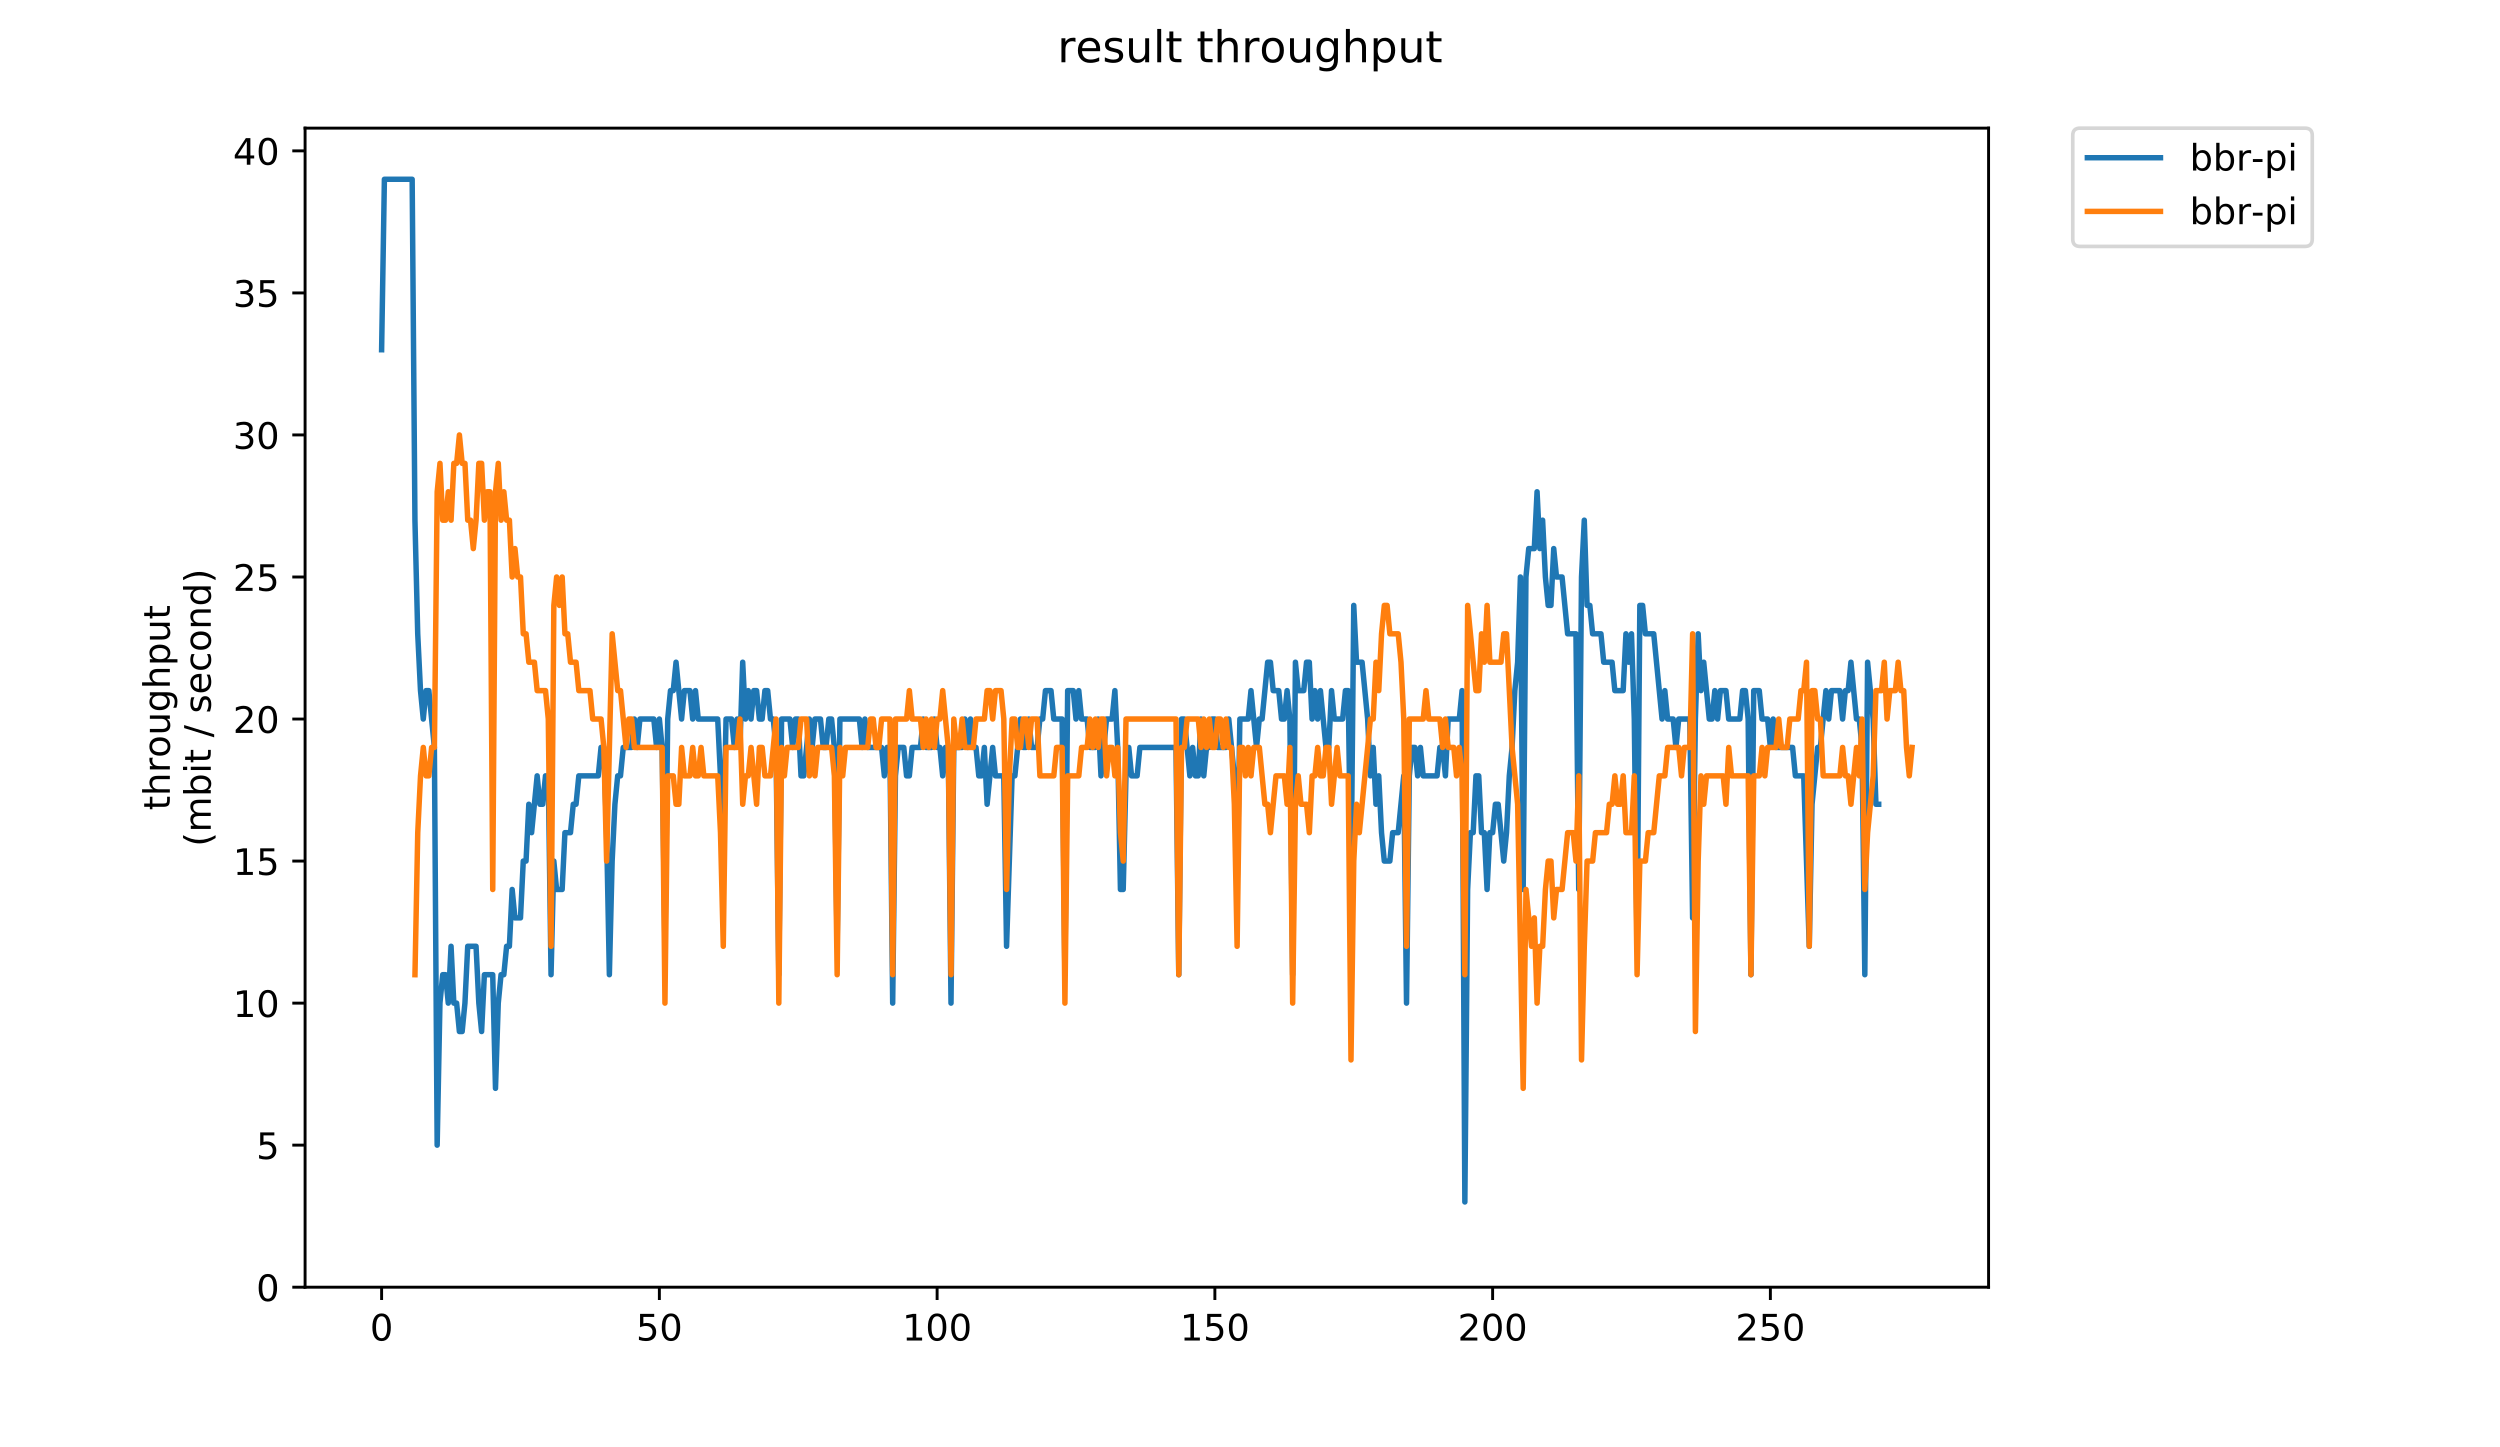 <?xml version="1.0" encoding="utf-8" standalone="no"?>
<!DOCTYPE svg PUBLIC "-//W3C//DTD SVG 1.1//EN"
  "http://www.w3.org/Graphics/SVG/1.1/DTD/svg11.dtd">
<!-- Created with matplotlib (https://matplotlib.org/) -->
<svg height="396pt" version="1.1" viewBox="0 0 684 396" width="684pt" xmlns="http://www.w3.org/2000/svg" xmlns:xlink="http://www.w3.org/1999/xlink">
 <defs>
  <style type="text/css">
*{stroke-linecap:butt;stroke-linejoin:round;}
  </style>
 </defs>
 <g id="figure_1">
  <g id="patch_1">
   <path d="M 0 396 
L 684 396 
L 684 0 
L 0 0 
z
" style="fill:#ffffff;"/>
  </g>
  <g id="axes_1">
   <g id="patch_2">
    <path d="M 83.472 352.174 
L 544.074 352.174 
L 544.074 35.062 
L 83.472 35.062 
z
" style="fill:#ffffff;"/>
   </g>
   <g id="matplotlib.axis_1">
    <g id="xtick_1">
     <g id="line2d_1">
      <defs>
       <path d="M 0 0 
L 0 3.5 
" id="m2404291f75" style="stroke:#000000;stroke-width:0.8;"/>
      </defs>
      <g>
       <use style="stroke:#000000;stroke-width:0.8;" x="104.409" xlink:href="#m2404291f75" y="352.174"/>
      </g>
     </g>
     <g id="text_1">
      <!-- 0 -->
      <defs>
       <path d="M 31.781 66.406 
Q 24.172 66.406 20.328 58.906 
Q 16.5 51.422 16.5 36.375 
Q 16.5 21.391 20.328 13.891 
Q 24.172 6.391 31.781 6.391 
Q 39.453 6.391 43.281 13.891 
Q 47.125 21.391 47.125 36.375 
Q 47.125 51.422 43.281 58.906 
Q 39.453 66.406 31.781 66.406 
z
M 31.781 74.219 
Q 44.047 74.219 50.516 64.516 
Q 56.984 54.828 56.984 36.375 
Q 56.984 17.969 50.516 8.266 
Q 44.047 -1.422 31.781 -1.422 
Q 19.531 -1.422 13.062 8.266 
Q 6.594 17.969 6.594 36.375 
Q 6.594 54.828 13.062 64.516 
Q 19.531 74.219 31.781 74.219 
z
" id="DejaVuSans-48"/>
      </defs>
      <g transform="translate(101.228 366.773)scale(0.1 -0.1)">
       <use xlink:href="#DejaVuSans-48"/>
      </g>
     </g>
    </g>
    <g id="xtick_2">
     <g id="line2d_2">
      <g>
       <use style="stroke:#000000;stroke-width:0.8;" x="180.402" xlink:href="#m2404291f75" y="352.174"/>
      </g>
     </g>
     <g id="text_2">
      <!-- 50 -->
      <defs>
       <path d="M 10.797 72.906 
L 49.516 72.906 
L 49.516 64.594 
L 19.828 64.594 
L 19.828 46.734 
Q 21.969 47.469 24.109 47.828 
Q 26.266 48.188 28.422 48.188 
Q 40.625 48.188 47.75 41.5 
Q 54.891 34.812 54.891 23.391 
Q 54.891 11.625 47.562 5.094 
Q 40.234 -1.422 26.906 -1.422 
Q 22.312 -1.422 17.547 -0.641 
Q 12.797 0.141 7.719 1.703 
L 7.719 11.625 
Q 12.109 9.234 16.797 8.062 
Q 21.484 6.891 26.703 6.891 
Q 35.156 6.891 40.078 11.328 
Q 45.016 15.766 45.016 23.391 
Q 45.016 31 40.078 35.438 
Q 35.156 39.891 26.703 39.891 
Q 22.75 39.891 18.812 39.016 
Q 14.891 38.141 10.797 36.281 
z
" id="DejaVuSans-53"/>
      </defs>
      <g transform="translate(174.039 366.773)scale(0.1 -0.1)">
       <use xlink:href="#DejaVuSans-53"/>
       <use x="63.623" xlink:href="#DejaVuSans-48"/>
      </g>
     </g>
    </g>
    <g id="xtick_3">
     <g id="line2d_3">
      <g>
       <use style="stroke:#000000;stroke-width:0.8;" x="256.395" xlink:href="#m2404291f75" y="352.174"/>
      </g>
     </g>
     <g id="text_3">
      <!-- 100 -->
      <defs>
       <path d="M 12.406 8.297 
L 28.516 8.297 
L 28.516 63.922 
L 10.984 60.406 
L 10.984 69.391 
L 28.422 72.906 
L 38.281 72.906 
L 38.281 8.297 
L 54.391 8.297 
L 54.391 0 
L 12.406 0 
z
" id="DejaVuSans-49"/>
      </defs>
      <g transform="translate(246.851 366.773)scale(0.1 -0.1)">
       <use xlink:href="#DejaVuSans-49"/>
       <use x="63.623" xlink:href="#DejaVuSans-48"/>
       <use x="127.246" xlink:href="#DejaVuSans-48"/>
      </g>
     </g>
    </g>
    <g id="xtick_4">
     <g id="line2d_4">
      <g>
       <use style="stroke:#000000;stroke-width:0.8;" x="332.388" xlink:href="#m2404291f75" y="352.174"/>
      </g>
     </g>
     <g id="text_4">
      <!-- 150 -->
      <g transform="translate(322.845 366.773)scale(0.1 -0.1)">
       <use xlink:href="#DejaVuSans-49"/>
       <use x="63.623" xlink:href="#DejaVuSans-53"/>
       <use x="127.246" xlink:href="#DejaVuSans-48"/>
      </g>
     </g>
    </g>
    <g id="xtick_5">
     <g id="line2d_5">
      <g>
       <use style="stroke:#000000;stroke-width:0.8;" x="408.382" xlink:href="#m2404291f75" y="352.174"/>
      </g>
     </g>
     <g id="text_5">
      <!-- 200 -->
      <defs>
       <path d="M 19.188 8.297 
L 53.609 8.297 
L 53.609 0 
L 7.328 0 
L 7.328 8.297 
Q 12.938 14.109 22.625 23.891 
Q 32.328 33.688 34.812 36.531 
Q 39.547 41.844 41.422 45.531 
Q 43.312 49.219 43.312 52.781 
Q 43.312 58.594 39.234 62.25 
Q 35.156 65.922 28.609 65.922 
Q 23.969 65.922 18.812 64.312 
Q 13.672 62.703 7.812 59.422 
L 7.812 69.391 
Q 13.766 71.781 18.938 73 
Q 24.125 74.219 28.422 74.219 
Q 39.75 74.219 46.484 68.547 
Q 53.219 62.891 53.219 53.422 
Q 53.219 48.922 51.531 44.891 
Q 49.859 40.875 45.406 35.406 
Q 44.188 33.984 37.641 27.219 
Q 31.109 20.453 19.188 8.297 
z
" id="DejaVuSans-50"/>
      </defs>
      <g transform="translate(398.838 366.773)scale(0.1 -0.1)">
       <use xlink:href="#DejaVuSans-50"/>
       <use x="63.623" xlink:href="#DejaVuSans-48"/>
       <use x="127.246" xlink:href="#DejaVuSans-48"/>
      </g>
     </g>
    </g>
    <g id="xtick_6">
     <g id="line2d_6">
      <g>
       <use style="stroke:#000000;stroke-width:0.8;" x="484.375" xlink:href="#m2404291f75" y="352.174"/>
      </g>
     </g>
     <g id="text_6">
      <!-- 250 -->
      <g transform="translate(474.831 366.773)scale(0.1 -0.1)">
       <use xlink:href="#DejaVuSans-50"/>
       <use x="63.623" xlink:href="#DejaVuSans-53"/>
       <use x="127.246" xlink:href="#DejaVuSans-48"/>
      </g>
     </g>
    </g>
   </g>
   <g id="matplotlib.axis_2">
    <g id="ytick_1">
     <g id="line2d_7">
      <defs>
       <path d="M 0 0 
L -3.5 0 
" id="mf841b960c5" style="stroke:#000000;stroke-width:0.8;"/>
      </defs>
      <g>
       <use style="stroke:#000000;stroke-width:0.8;" x="83.472" xlink:href="#mf841b960c5" y="352.174"/>
      </g>
     </g>
     <g id="text_7">
      <!-- 0 -->
      <g transform="translate(70.11 355.973)scale(0.1 -0.1)">
       <use xlink:href="#DejaVuSans-48"/>
      </g>
     </g>
    </g>
    <g id="ytick_2">
     <g id="line2d_8">
      <g>
       <use style="stroke:#000000;stroke-width:0.8;" x="83.472" xlink:href="#mf841b960c5" y="313.312"/>
      </g>
     </g>
     <g id="text_8">
      <!-- 5 -->
      <g transform="translate(70.11 317.112)scale(0.1 -0.1)">
       <use xlink:href="#DejaVuSans-53"/>
      </g>
     </g>
    </g>
    <g id="ytick_3">
     <g id="line2d_9">
      <g>
       <use style="stroke:#000000;stroke-width:0.8;" x="83.472" xlink:href="#mf841b960c5" y="274.451"/>
      </g>
     </g>
     <g id="text_9">
      <!-- 10 -->
      <g transform="translate(63.747 278.25)scale(0.1 -0.1)">
       <use xlink:href="#DejaVuSans-49"/>
       <use x="63.623" xlink:href="#DejaVuSans-48"/>
      </g>
     </g>
    </g>
    <g id="ytick_4">
     <g id="line2d_10">
      <g>
       <use style="stroke:#000000;stroke-width:0.8;" x="83.472" xlink:href="#mf841b960c5" y="235.589"/>
      </g>
     </g>
     <g id="text_10">
      <!-- 15 -->
      <g transform="translate(63.747 239.388)scale(0.1 -0.1)">
       <use xlink:href="#DejaVuSans-49"/>
       <use x="63.623" xlink:href="#DejaVuSans-53"/>
      </g>
     </g>
    </g>
    <g id="ytick_5">
     <g id="line2d_11">
      <g>
       <use style="stroke:#000000;stroke-width:0.8;" x="83.472" xlink:href="#mf841b960c5" y="196.727"/>
      </g>
     </g>
     <g id="text_11">
      <!-- 20 -->
      <g transform="translate(63.747 200.526)scale(0.1 -0.1)">
       <use xlink:href="#DejaVuSans-50"/>
       <use x="63.623" xlink:href="#DejaVuSans-48"/>
      </g>
     </g>
    </g>
    <g id="ytick_6">
     <g id="line2d_12">
      <g>
       <use style="stroke:#000000;stroke-width:0.8;" x="83.472" xlink:href="#mf841b960c5" y="157.866"/>
      </g>
     </g>
     <g id="text_12">
      <!-- 25 -->
      <g transform="translate(63.747 161.665)scale(0.1 -0.1)">
       <use xlink:href="#DejaVuSans-50"/>
       <use x="63.623" xlink:href="#DejaVuSans-53"/>
      </g>
     </g>
    </g>
    <g id="ytick_7">
     <g id="line2d_13">
      <g>
       <use style="stroke:#000000;stroke-width:0.8;" x="83.472" xlink:href="#mf841b960c5" y="119.004"/>
      </g>
     </g>
     <g id="text_13">
      <!-- 30 -->
      <defs>
       <path d="M 40.578 39.312 
Q 47.656 37.797 51.625 33 
Q 55.609 28.219 55.609 21.188 
Q 55.609 10.406 48.188 4.484 
Q 40.766 -1.422 27.094 -1.422 
Q 22.516 -1.422 17.656 -0.516 
Q 12.797 0.391 7.625 2.203 
L 7.625 11.719 
Q 11.719 9.328 16.594 8.109 
Q 21.484 6.891 26.812 6.891 
Q 36.078 6.891 40.938 10.547 
Q 45.797 14.203 45.797 21.188 
Q 45.797 27.641 41.281 31.266 
Q 36.766 34.906 28.719 34.906 
L 20.219 34.906 
L 20.219 43.016 
L 29.109 43.016 
Q 36.375 43.016 40.234 45.922 
Q 44.094 48.828 44.094 54.297 
Q 44.094 59.906 40.109 62.906 
Q 36.141 65.922 28.719 65.922 
Q 24.656 65.922 20.016 65.031 
Q 15.375 64.156 9.812 62.312 
L 9.812 71.094 
Q 15.438 72.656 20.344 73.438 
Q 25.25 74.219 29.594 74.219 
Q 40.828 74.219 47.359 69.109 
Q 53.906 64.016 53.906 55.328 
Q 53.906 49.266 50.438 45.094 
Q 46.969 40.922 40.578 39.312 
z
" id="DejaVuSans-51"/>
      </defs>
      <g transform="translate(63.747 122.803)scale(0.1 -0.1)">
       <use xlink:href="#DejaVuSans-51"/>
       <use x="63.623" xlink:href="#DejaVuSans-48"/>
      </g>
     </g>
    </g>
    <g id="ytick_8">
     <g id="line2d_14">
      <g>
       <use style="stroke:#000000;stroke-width:0.8;" x="83.472" xlink:href="#mf841b960c5" y="80.142"/>
      </g>
     </g>
     <g id="text_14">
      <!-- 35 -->
      <g transform="translate(63.747 83.941)scale(0.1 -0.1)">
       <use xlink:href="#DejaVuSans-51"/>
       <use x="63.623" xlink:href="#DejaVuSans-53"/>
      </g>
     </g>
    </g>
    <g id="ytick_9">
     <g id="line2d_15">
      <g>
       <use style="stroke:#000000;stroke-width:0.8;" x="83.472" xlink:href="#mf841b960c5" y="41.28"/>
      </g>
     </g>
     <g id="text_15">
      <!-- 40 -->
      <defs>
       <path d="M 37.797 64.312 
L 12.891 25.391 
L 37.797 25.391 
z
M 35.203 72.906 
L 47.609 72.906 
L 47.609 25.391 
L 58.016 25.391 
L 58.016 17.188 
L 47.609 17.188 
L 47.609 0 
L 37.797 0 
L 37.797 17.188 
L 4.891 17.188 
L 4.891 26.703 
z
" id="DejaVuSans-52"/>
      </defs>
      <g transform="translate(63.747 45.08)scale(0.1 -0.1)">
       <use xlink:href="#DejaVuSans-52"/>
       <use x="63.623" xlink:href="#DejaVuSans-48"/>
      </g>
     </g>
    </g>
    <g id="text_16">
     <!-- throughput -->
     <defs>
      <path d="M 18.312 70.219 
L 18.312 54.688 
L 36.812 54.688 
L 36.812 47.703 
L 18.312 47.703 
L 18.312 18.016 
Q 18.312 11.328 20.141 9.422 
Q 21.969 7.516 27.594 7.516 
L 36.812 7.516 
L 36.812 0 
L 27.594 0 
Q 17.188 0 13.234 3.875 
Q 9.281 7.766 9.281 18.016 
L 9.281 47.703 
L 2.688 47.703 
L 2.688 54.688 
L 9.281 54.688 
L 9.281 70.219 
z
" id="DejaVuSans-116"/>
      <path d="M 54.891 33.016 
L 54.891 0 
L 45.906 0 
L 45.906 32.719 
Q 45.906 40.484 42.875 44.328 
Q 39.844 48.188 33.797 48.188 
Q 26.516 48.188 22.312 43.547 
Q 18.109 38.922 18.109 30.906 
L 18.109 0 
L 9.078 0 
L 9.078 75.984 
L 18.109 75.984 
L 18.109 46.188 
Q 21.344 51.125 25.703 53.562 
Q 30.078 56 35.797 56 
Q 45.219 56 50.047 50.172 
Q 54.891 44.344 54.891 33.016 
z
" id="DejaVuSans-104"/>
      <path d="M 41.109 46.297 
Q 39.594 47.172 37.812 47.578 
Q 36.031 48 33.891 48 
Q 26.266 48 22.188 43.047 
Q 18.109 38.094 18.109 28.812 
L 18.109 0 
L 9.078 0 
L 9.078 54.688 
L 18.109 54.688 
L 18.109 46.188 
Q 20.953 51.172 25.484 53.578 
Q 30.031 56 36.531 56 
Q 37.453 56 38.578 55.875 
Q 39.703 55.766 41.062 55.516 
z
" id="DejaVuSans-114"/>
      <path d="M 30.609 48.391 
Q 23.391 48.391 19.188 42.75 
Q 14.984 37.109 14.984 27.297 
Q 14.984 17.484 19.156 11.844 
Q 23.344 6.203 30.609 6.203 
Q 37.797 6.203 41.984 11.859 
Q 46.188 17.531 46.188 27.297 
Q 46.188 37.016 41.984 42.703 
Q 37.797 48.391 30.609 48.391 
z
M 30.609 56 
Q 42.328 56 49.016 48.375 
Q 55.719 40.766 55.719 27.297 
Q 55.719 13.875 49.016 6.219 
Q 42.328 -1.422 30.609 -1.422 
Q 18.844 -1.422 12.172 6.219 
Q 5.516 13.875 5.516 27.297 
Q 5.516 40.766 12.172 48.375 
Q 18.844 56 30.609 56 
z
" id="DejaVuSans-111"/>
      <path d="M 8.5 21.578 
L 8.5 54.688 
L 17.484 54.688 
L 17.484 21.922 
Q 17.484 14.156 20.5 10.266 
Q 23.531 6.391 29.594 6.391 
Q 36.859 6.391 41.078 11.031 
Q 45.312 15.672 45.312 23.688 
L 45.312 54.688 
L 54.297 54.688 
L 54.297 0 
L 45.312 0 
L 45.312 8.406 
Q 42.047 3.422 37.719 1 
Q 33.406 -1.422 27.688 -1.422 
Q 18.266 -1.422 13.375 4.438 
Q 8.5 10.297 8.5 21.578 
z
M 31.109 56 
z
" id="DejaVuSans-117"/>
      <path d="M 45.406 27.984 
Q 45.406 37.75 41.375 43.109 
Q 37.359 48.484 30.078 48.484 
Q 22.859 48.484 18.828 43.109 
Q 14.797 37.75 14.797 27.984 
Q 14.797 18.266 18.828 12.891 
Q 22.859 7.516 30.078 7.516 
Q 37.359 7.516 41.375 12.891 
Q 45.406 18.266 45.406 27.984 
z
M 54.391 6.781 
Q 54.391 -7.172 48.188 -13.984 
Q 42 -20.797 29.203 -20.797 
Q 24.469 -20.797 20.266 -20.094 
Q 16.062 -19.391 12.109 -17.922 
L 12.109 -9.188 
Q 16.062 -11.328 19.922 -12.344 
Q 23.781 -13.375 27.781 -13.375 
Q 36.625 -13.375 41.016 -8.766 
Q 45.406 -4.156 45.406 5.172 
L 45.406 9.625 
Q 42.625 4.781 38.281 2.391 
Q 33.938 0 27.875 0 
Q 17.828 0 11.672 7.656 
Q 5.516 15.328 5.516 27.984 
Q 5.516 40.672 11.672 48.328 
Q 17.828 56 27.875 56 
Q 33.938 56 38.281 53.609 
Q 42.625 51.219 45.406 46.391 
L 45.406 54.688 
L 54.391 54.688 
z
" id="DejaVuSans-103"/>
      <path d="M 18.109 8.203 
L 18.109 -20.797 
L 9.078 -20.797 
L 9.078 54.688 
L 18.109 54.688 
L 18.109 46.391 
Q 20.953 51.266 25.266 53.625 
Q 29.594 56 35.594 56 
Q 45.562 56 51.781 48.094 
Q 58.016 40.188 58.016 27.297 
Q 58.016 14.406 51.781 6.484 
Q 45.562 -1.422 35.594 -1.422 
Q 29.594 -1.422 25.266 0.953 
Q 20.953 3.328 18.109 8.203 
z
M 48.688 27.297 
Q 48.688 37.203 44.609 42.844 
Q 40.531 48.484 33.406 48.484 
Q 26.266 48.484 22.188 42.844 
Q 18.109 37.203 18.109 27.297 
Q 18.109 17.391 22.188 11.75 
Q 26.266 6.109 33.406 6.109 
Q 40.531 6.109 44.609 11.75 
Q 48.688 17.391 48.688 27.297 
z
" id="DejaVuSans-112"/>
     </defs>
     <g transform="translate(46.47 221.675)rotate(-90)scale(0.1 -0.1)">
      <use xlink:href="#DejaVuSans-116"/>
      <use x="39.209" xlink:href="#DejaVuSans-104"/>
      <use x="102.588" xlink:href="#DejaVuSans-114"/>
      <use x="143.67" xlink:href="#DejaVuSans-111"/>
      <use x="204.852" xlink:href="#DejaVuSans-117"/>
      <use x="268.23" xlink:href="#DejaVuSans-103"/>
      <use x="331.707" xlink:href="#DejaVuSans-104"/>
      <use x="395.086" xlink:href="#DejaVuSans-112"/>
      <use x="458.562" xlink:href="#DejaVuSans-117"/>
      <use x="521.941" xlink:href="#DejaVuSans-116"/>
     </g>
     <!-- (mbit / second) -->
     <defs>
      <path d="M 31 75.875 
Q 24.469 64.656 21.281 53.656 
Q 18.109 42.672 18.109 31.391 
Q 18.109 20.125 21.312 9.062 
Q 24.516 -2 31 -13.188 
L 23.188 -13.188 
Q 15.875 -1.703 12.234 9.375 
Q 8.594 20.453 8.594 31.391 
Q 8.594 42.281 12.203 53.312 
Q 15.828 64.359 23.188 75.875 
z
" id="DejaVuSans-40"/>
      <path d="M 52 44.188 
Q 55.375 50.25 60.062 53.125 
Q 64.75 56 71.094 56 
Q 79.641 56 84.281 50.016 
Q 88.922 44.047 88.922 33.016 
L 88.922 0 
L 79.891 0 
L 79.891 32.719 
Q 79.891 40.578 77.094 44.375 
Q 74.312 48.188 68.609 48.188 
Q 61.625 48.188 57.562 43.547 
Q 53.516 38.922 53.516 30.906 
L 53.516 0 
L 44.484 0 
L 44.484 32.719 
Q 44.484 40.625 41.703 44.406 
Q 38.922 48.188 33.109 48.188 
Q 26.219 48.188 22.156 43.531 
Q 18.109 38.875 18.109 30.906 
L 18.109 0 
L 9.078 0 
L 9.078 54.688 
L 18.109 54.688 
L 18.109 46.188 
Q 21.188 51.219 25.484 53.609 
Q 29.781 56 35.688 56 
Q 41.656 56 45.828 52.969 
Q 50 49.953 52 44.188 
z
" id="DejaVuSans-109"/>
      <path d="M 48.688 27.297 
Q 48.688 37.203 44.609 42.844 
Q 40.531 48.484 33.406 48.484 
Q 26.266 48.484 22.188 42.844 
Q 18.109 37.203 18.109 27.297 
Q 18.109 17.391 22.188 11.75 
Q 26.266 6.109 33.406 6.109 
Q 40.531 6.109 44.609 11.75 
Q 48.688 17.391 48.688 27.297 
z
M 18.109 46.391 
Q 20.953 51.266 25.266 53.625 
Q 29.594 56 35.594 56 
Q 45.562 56 51.781 48.094 
Q 58.016 40.188 58.016 27.297 
Q 58.016 14.406 51.781 6.484 
Q 45.562 -1.422 35.594 -1.422 
Q 29.594 -1.422 25.266 0.953 
Q 20.953 3.328 18.109 8.203 
L 18.109 0 
L 9.078 0 
L 9.078 75.984 
L 18.109 75.984 
z
" id="DejaVuSans-98"/>
      <path d="M 9.422 54.688 
L 18.406 54.688 
L 18.406 0 
L 9.422 0 
z
M 9.422 75.984 
L 18.406 75.984 
L 18.406 64.594 
L 9.422 64.594 
z
" id="DejaVuSans-105"/>
      <path id="DejaVuSans-32"/>
      <path d="M 25.391 72.906 
L 33.688 72.906 
L 8.297 -9.281 
L 0 -9.281 
z
" id="DejaVuSans-47"/>
      <path d="M 44.281 53.078 
L 44.281 44.578 
Q 40.484 46.531 36.375 47.5 
Q 32.281 48.484 27.875 48.484 
Q 21.188 48.484 17.844 46.438 
Q 14.5 44.391 14.5 40.281 
Q 14.5 37.156 16.891 35.375 
Q 19.281 33.594 26.516 31.984 
L 29.594 31.297 
Q 39.156 29.25 43.188 25.516 
Q 47.219 21.781 47.219 15.094 
Q 47.219 7.469 41.188 3.016 
Q 35.156 -1.422 24.609 -1.422 
Q 20.219 -1.422 15.453 -0.562 
Q 10.688 0.297 5.422 2 
L 5.422 11.281 
Q 10.406 8.688 15.234 7.391 
Q 20.062 6.109 24.812 6.109 
Q 31.156 6.109 34.562 8.281 
Q 37.984 10.453 37.984 14.406 
Q 37.984 18.062 35.516 20.016 
Q 33.062 21.969 24.703 23.781 
L 21.578 24.516 
Q 13.234 26.266 9.516 29.906 
Q 5.812 33.547 5.812 39.891 
Q 5.812 47.609 11.281 51.797 
Q 16.75 56 26.812 56 
Q 31.781 56 36.172 55.266 
Q 40.578 54.547 44.281 53.078 
z
" id="DejaVuSans-115"/>
      <path d="M 56.203 29.594 
L 56.203 25.203 
L 14.891 25.203 
Q 15.484 15.922 20.484 11.062 
Q 25.484 6.203 34.422 6.203 
Q 39.594 6.203 44.453 7.469 
Q 49.312 8.734 54.109 11.281 
L 54.109 2.781 
Q 49.266 0.734 44.188 -0.344 
Q 39.109 -1.422 33.891 -1.422 
Q 20.797 -1.422 13.156 6.188 
Q 5.516 13.812 5.516 26.812 
Q 5.516 40.234 12.766 48.109 
Q 20.016 56 32.328 56 
Q 43.359 56 49.781 48.891 
Q 56.203 41.797 56.203 29.594 
z
M 47.219 32.234 
Q 47.125 39.594 43.094 43.984 
Q 39.062 48.391 32.422 48.391 
Q 24.906 48.391 20.391 44.141 
Q 15.875 39.891 15.188 32.172 
z
" id="DejaVuSans-101"/>
      <path d="M 48.781 52.594 
L 48.781 44.188 
Q 44.969 46.297 41.141 47.344 
Q 37.312 48.391 33.406 48.391 
Q 24.656 48.391 19.812 42.844 
Q 14.984 37.312 14.984 27.297 
Q 14.984 17.281 19.812 11.734 
Q 24.656 6.203 33.406 6.203 
Q 37.312 6.203 41.141 7.25 
Q 44.969 8.297 48.781 10.406 
L 48.781 2.094 
Q 45.016 0.344 40.984 -0.531 
Q 36.969 -1.422 32.422 -1.422 
Q 20.062 -1.422 12.781 6.344 
Q 5.516 14.109 5.516 27.297 
Q 5.516 40.672 12.859 48.328 
Q 20.219 56 33.016 56 
Q 37.156 56 41.109 55.141 
Q 45.062 54.297 48.781 52.594 
z
" id="DejaVuSans-99"/>
      <path d="M 54.891 33.016 
L 54.891 0 
L 45.906 0 
L 45.906 32.719 
Q 45.906 40.484 42.875 44.328 
Q 39.844 48.188 33.797 48.188 
Q 26.516 48.188 22.312 43.547 
Q 18.109 38.922 18.109 30.906 
L 18.109 0 
L 9.078 0 
L 9.078 54.688 
L 18.109 54.688 
L 18.109 46.188 
Q 21.344 51.125 25.703 53.562 
Q 30.078 56 35.797 56 
Q 45.219 56 50.047 50.172 
Q 54.891 44.344 54.891 33.016 
z
" id="DejaVuSans-110"/>
      <path d="M 45.406 46.391 
L 45.406 75.984 
L 54.391 75.984 
L 54.391 0 
L 45.406 0 
L 45.406 8.203 
Q 42.578 3.328 38.25 0.953 
Q 33.938 -1.422 27.875 -1.422 
Q 17.969 -1.422 11.734 6.484 
Q 5.516 14.406 5.516 27.297 
Q 5.516 40.188 11.734 48.094 
Q 17.969 56 27.875 56 
Q 33.938 56 38.25 53.625 
Q 42.578 51.266 45.406 46.391 
z
M 14.797 27.297 
Q 14.797 17.391 18.875 11.75 
Q 22.953 6.109 30.078 6.109 
Q 37.203 6.109 41.297 11.75 
Q 45.406 17.391 45.406 27.297 
Q 45.406 37.203 41.297 42.844 
Q 37.203 48.484 30.078 48.484 
Q 22.953 48.484 18.875 42.844 
Q 14.797 37.203 14.797 27.297 
z
" id="DejaVuSans-100"/>
      <path d="M 8.016 75.875 
L 15.828 75.875 
Q 23.141 64.359 26.781 53.312 
Q 30.422 42.281 30.422 31.391 
Q 30.422 20.453 26.781 9.375 
Q 23.141 -1.703 15.828 -13.188 
L 8.016 -13.188 
Q 14.5 -2 17.703 9.062 
Q 20.906 20.125 20.906 31.391 
Q 20.906 42.672 17.703 53.656 
Q 14.5 64.656 8.016 75.875 
z
" id="DejaVuSans-41"/>
     </defs>
     <g transform="translate(57.668 231.609)rotate(-90)scale(0.1 -0.1)">
      <use xlink:href="#DejaVuSans-40"/>
      <use x="39.014" xlink:href="#DejaVuSans-109"/>
      <use x="136.426" xlink:href="#DejaVuSans-98"/>
      <use x="199.902" xlink:href="#DejaVuSans-105"/>
      <use x="227.686" xlink:href="#DejaVuSans-116"/>
      <use x="266.895" xlink:href="#DejaVuSans-32"/>
      <use x="298.682" xlink:href="#DejaVuSans-47"/>
      <use x="332.373" xlink:href="#DejaVuSans-32"/>
      <use x="364.16" xlink:href="#DejaVuSans-115"/>
      <use x="416.26" xlink:href="#DejaVuSans-101"/>
      <use x="477.783" xlink:href="#DejaVuSans-99"/>
      <use x="532.764" xlink:href="#DejaVuSans-111"/>
      <use x="593.945" xlink:href="#DejaVuSans-110"/>
      <use x="657.324" xlink:href="#DejaVuSans-100"/>
      <use x="720.801" xlink:href="#DejaVuSans-41"/>
     </g>
    </g>
   </g>
   <g id="line2d_16">
    <path clip-path="url(#p90b385993b)" d="M 104.409 95.687 
L 105.169 49.053 
L 112.768 49.053 
L 113.528 142.321 
L 114.288 173.41 
L 115.048 188.955 
L 115.808 196.727 
L 116.568 188.955 
L 117.328 188.955 
L 118.847 204.5 
L 119.607 313.312 
L 120.367 274.451 
L 121.127 266.678 
L 121.887 266.678 
L 122.647 274.451 
L 123.407 258.906 
L 124.167 274.451 
L 124.927 274.451 
L 125.687 282.223 
L 126.447 282.223 
L 127.207 274.451 
L 127.967 258.906 
L 130.246 258.906 
L 131.006 274.451 
L 131.766 282.223 
L 132.526 266.678 
L 134.806 266.678 
L 135.566 297.768 
L 136.326 274.451 
L 137.086 266.678 
L 137.846 266.678 
L 138.606 258.906 
L 139.366 258.906 
L 140.126 243.361 
L 140.886 251.134 
L 142.405 251.134 
L 143.165 235.589 
L 143.925 235.589 
L 144.685 220.044 
L 145.445 227.817 
L 146.965 212.272 
L 147.725 220.044 
L 148.485 220.044 
L 149.245 212.272 
L 150.005 212.272 
L 150.765 266.678 
L 151.525 235.589 
L 152.285 243.361 
L 153.804 243.361 
L 154.564 227.817 
L 156.084 227.817 
L 156.844 220.044 
L 157.604 220.044 
L 158.364 212.272 
L 163.683 212.272 
L 164.443 204.5 
L 165.203 204.5 
L 165.963 227.817 
L 166.723 266.678 
L 167.483 235.589 
L 168.243 220.044 
L 169.003 212.272 
L 169.763 212.272 
L 170.523 204.5 
L 172.803 204.5 
L 173.563 196.727 
L 174.323 204.5 
L 175.082 196.727 
L 178.882 196.727 
L 179.642 204.5 
L 180.402 196.727 
L 181.162 204.5 
L 181.922 258.906 
L 182.682 196.727 
L 183.442 188.955 
L 184.202 188.955 
L 184.962 181.183 
L 186.481 196.727 
L 187.241 188.955 
L 188.761 188.955 
L 189.521 196.727 
L 190.281 188.955 
L 191.041 196.727 
L 196.361 196.727 
L 197.121 212.272 
L 197.88 235.589 
L 198.64 196.727 
L 200.16 196.727 
L 200.92 204.5 
L 201.68 196.727 
L 202.44 204.5 
L 203.2 181.183 
L 203.96 196.727 
L 204.72 188.955 
L 205.48 196.727 
L 206.24 188.955 
L 207 188.955 
L 207.76 196.727 
L 208.519 196.727 
L 209.279 188.955 
L 210.039 188.955 
L 210.799 196.727 
L 211.559 196.727 
L 212.319 204.5 
L 213.079 266.678 
L 213.839 196.727 
L 216.119 196.727 
L 216.879 204.5 
L 217.639 196.727 
L 218.399 196.727 
L 219.159 212.272 
L 219.918 212.272 
L 221.438 196.727 
L 222.198 204.5 
L 222.958 196.727 
L 224.478 196.727 
L 225.238 204.5 
L 225.998 204.5 
L 226.758 196.727 
L 227.518 196.727 
L 228.278 204.5 
L 229.038 258.906 
L 229.798 196.727 
L 235.117 196.727 
L 235.877 204.5 
L 236.637 196.727 
L 237.397 204.5 
L 241.197 204.5 
L 241.956 212.272 
L 242.716 204.5 
L 243.476 204.5 
L 244.236 274.451 
L 244.996 212.272 
L 245.756 204.5 
L 247.276 204.5 
L 248.036 212.272 
L 248.796 212.272 
L 249.556 204.5 
L 251.836 204.5 
L 252.596 196.727 
L 253.355 204.5 
L 254.875 204.5 
L 255.635 196.727 
L 256.395 204.5 
L 257.155 204.5 
L 257.915 212.272 
L 258.675 204.5 
L 259.435 204.5 
L 260.195 274.451 
L 260.955 204.5 
L 263.235 204.5 
L 263.995 196.727 
L 264.754 204.5 
L 265.514 196.727 
L 266.274 204.5 
L 267.034 204.5 
L 267.794 212.272 
L 268.554 212.272 
L 269.314 204.5 
L 270.074 220.044 
L 271.594 204.5 
L 272.354 212.272 
L 274.634 212.272 
L 275.394 258.906 
L 276.913 212.272 
L 277.673 212.272 
L 279.193 196.727 
L 279.953 204.5 
L 280.713 204.5 
L 281.473 196.727 
L 282.233 204.5 
L 283.753 204.5 
L 284.513 196.727 
L 285.273 196.727 
L 286.033 188.955 
L 287.552 188.955 
L 288.312 196.727 
L 290.592 196.727 
L 291.352 266.678 
L 292.112 188.955 
L 293.632 188.955 
L 294.392 196.727 
L 295.152 188.955 
L 295.912 196.727 
L 297.432 196.727 
L 298.191 204.5 
L 299.711 204.5 
L 300.471 196.727 
L 301.231 212.272 
L 302.751 196.727 
L 304.271 196.727 
L 305.031 188.955 
L 305.791 204.5 
L 306.551 243.361 
L 307.311 243.361 
L 308.071 212.272 
L 308.831 204.5 
L 309.59 212.272 
L 311.11 212.272 
L 311.87 204.5 
L 321.749 204.5 
L 322.509 266.678 
L 323.269 196.727 
L 324.029 196.727 
L 325.549 212.272 
L 326.309 204.5 
L 327.069 212.272 
L 327.829 212.272 
L 328.589 196.727 
L 329.349 212.272 
L 330.109 204.5 
L 330.869 204.5 
L 331.628 196.727 
L 332.388 196.727 
L 333.148 204.5 
L 335.428 204.5 
L 336.188 196.727 
L 337.708 212.272 
L 338.468 243.361 
L 339.228 196.727 
L 341.508 196.727 
L 342.268 188.955 
L 343.787 204.5 
L 344.547 196.727 
L 345.307 196.727 
L 346.827 181.183 
L 347.587 181.183 
L 348.347 188.955 
L 349.867 188.955 
L 350.627 196.727 
L 351.387 196.727 
L 352.147 188.955 
L 352.907 196.727 
L 353.667 266.678 
L 354.426 181.183 
L 355.186 188.955 
L 356.706 188.955 
L 357.466 181.183 
L 358.226 181.183 
L 358.986 196.727 
L 359.746 188.955 
L 360.506 196.727 
L 361.266 188.955 
L 362.786 204.5 
L 363.546 204.5 
L 364.306 188.955 
L 365.066 196.727 
L 367.345 196.727 
L 368.105 188.955 
L 368.865 188.955 
L 369.625 243.361 
L 370.385 165.638 
L 371.145 181.183 
L 372.665 181.183 
L 374.185 196.727 
L 374.945 212.272 
L 375.705 204.5 
L 376.464 220.044 
L 377.224 212.272 
L 377.984 227.817 
L 378.744 235.589 
L 380.264 235.589 
L 381.024 227.817 
L 382.544 227.817 
L 384.064 212.272 
L 384.824 274.451 
L 385.584 212.272 
L 386.344 204.5 
L 387.104 204.5 
L 387.863 212.272 
L 388.623 204.5 
L 389.383 212.272 
L 393.183 212.272 
L 393.943 204.5 
L 394.703 204.5 
L 395.463 212.272 
L 396.223 196.727 
L 399.262 196.727 
L 400.022 188.955 
L 400.782 328.857 
L 401.542 243.361 
L 402.302 227.817 
L 403.062 227.817 
L 403.822 212.272 
L 404.582 212.272 
L 405.342 227.817 
L 406.102 227.817 
L 406.862 243.361 
L 407.622 227.817 
L 408.382 227.817 
L 409.142 220.044 
L 409.902 220.044 
L 411.421 235.589 
L 412.181 227.817 
L 412.941 212.272 
L 413.701 204.5 
L 414.461 188.955 
L 415.221 181.183 
L 415.981 157.866 
L 416.741 243.361 
L 417.501 157.866 
L 418.261 150.093 
L 419.781 150.093 
L 420.541 134.549 
L 421.3 150.093 
L 422.06 142.321 
L 422.82 157.866 
L 423.58 165.638 
L 424.34 165.638 
L 425.1 150.093 
L 425.86 157.866 
L 427.38 157.866 
L 428.9 173.41 
L 431.18 173.41 
L 431.94 243.361 
L 432.699 157.866 
L 433.459 142.321 
L 434.219 165.638 
L 434.979 165.638 
L 435.739 173.41 
L 438.019 173.41 
L 438.779 181.183 
L 441.059 181.183 
L 441.819 188.955 
L 444.098 188.955 
L 444.858 173.41 
L 445.618 181.183 
L 446.378 173.41 
L 447.138 196.727 
L 447.898 258.906 
L 448.658 165.638 
L 449.418 165.638 
L 450.178 173.41 
L 452.458 173.41 
L 454.737 196.727 
L 455.497 188.955 
L 456.257 196.727 
L 457.777 196.727 
L 458.537 204.5 
L 459.297 196.727 
L 462.337 196.727 
L 463.097 251.134 
L 463.857 196.727 
L 464.617 173.41 
L 465.377 188.955 
L 466.136 181.183 
L 467.656 196.727 
L 468.416 196.727 
L 469.176 188.955 
L 469.936 196.727 
L 470.696 188.955 
L 472.216 188.955 
L 472.976 196.727 
L 476.016 196.727 
L 476.776 188.955 
L 477.535 188.955 
L 478.295 196.727 
L 479.055 266.678 
L 479.815 188.955 
L 481.335 188.955 
L 482.095 196.727 
L 483.615 196.727 
L 484.375 204.5 
L 485.135 196.727 
L 485.895 204.5 
L 490.454 204.5 
L 491.214 212.272 
L 493.494 212.272 
L 495.014 258.906 
L 495.774 220.044 
L 497.294 204.5 
L 498.054 204.5 
L 499.573 188.955 
L 500.333 196.727 
L 501.093 188.955 
L 503.373 188.955 
L 504.133 196.727 
L 504.893 188.955 
L 505.653 188.955 
L 506.413 181.183 
L 507.933 196.727 
L 508.693 196.727 
L 509.453 204.5 
L 510.213 266.678 
L 510.972 181.183 
L 512.492 196.727 
L 513.252 220.044 
L 514.012 220.044 
L 514.012 220.044 
" style="fill:none;stroke:#1f77b4;stroke-linecap:square;stroke-width:1.5;"/>
   </g>
   <g id="line2d_17">
    <path clip-path="url(#p90b385993b)" d="M 113.534 266.678 
L 114.294 227.817 
L 115.054 212.272 
L 115.814 204.5 
L 116.574 212.272 
L 117.334 212.272 
L 118.094 204.5 
L 118.854 204.5 
L 119.614 134.549 
L 120.373 126.776 
L 121.133 142.321 
L 121.893 142.321 
L 122.653 134.549 
L 123.413 142.321 
L 124.173 126.776 
L 124.933 126.776 
L 125.693 119.004 
L 126.453 126.776 
L 127.213 126.776 
L 127.973 142.321 
L 128.733 142.321 
L 129.493 150.093 
L 130.253 142.321 
L 131.012 126.776 
L 131.772 126.776 
L 132.532 142.321 
L 133.292 134.549 
L 134.052 134.549 
L 134.812 243.361 
L 135.572 134.549 
L 136.332 126.776 
L 137.092 142.321 
L 137.852 134.549 
L 138.612 142.321 
L 139.372 142.321 
L 140.132 157.866 
L 140.892 150.093 
L 141.652 157.866 
L 142.411 157.866 
L 143.171 173.41 
L 143.931 173.41 
L 144.691 181.183 
L 146.211 181.183 
L 146.971 188.955 
L 149.251 188.955 
L 150.011 196.727 
L 150.771 258.906 
L 151.531 165.638 
L 152.291 157.866 
L 153.051 165.638 
L 153.81 157.866 
L 154.57 173.41 
L 155.33 173.41 
L 156.09 181.183 
L 157.61 181.183 
L 158.37 188.955 
L 161.41 188.955 
L 162.17 196.727 
L 164.449 196.727 
L 165.209 204.5 
L 165.969 235.589 
L 167.489 173.41 
L 169.009 188.955 
L 169.769 188.955 
L 171.289 204.5 
L 172.049 196.727 
L 172.809 196.727 
L 173.569 204.5 
L 181.168 204.5 
L 181.928 274.451 
L 182.688 212.272 
L 184.208 212.272 
L 184.968 220.044 
L 185.728 220.044 
L 186.488 204.5 
L 187.247 212.272 
L 188.767 212.272 
L 189.527 204.5 
L 190.287 212.272 
L 191.047 212.272 
L 191.807 204.5 
L 192.567 212.272 
L 196.367 212.272 
L 197.127 227.817 
L 197.887 258.906 
L 198.646 204.5 
L 201.686 204.5 
L 202.446 196.727 
L 203.206 220.044 
L 203.966 212.272 
L 204.726 212.272 
L 205.486 204.5 
L 207.006 220.044 
L 207.766 204.5 
L 208.526 204.5 
L 209.285 212.272 
L 210.805 212.272 
L 212.325 196.727 
L 213.085 274.451 
L 213.845 204.5 
L 214.605 212.272 
L 215.365 204.5 
L 218.405 204.5 
L 219.165 196.727 
L 220.684 196.727 
L 221.444 212.272 
L 222.204 204.5 
L 222.964 212.272 
L 223.724 204.5 
L 227.524 204.5 
L 228.284 212.272 
L 229.044 266.678 
L 229.804 204.5 
L 230.564 212.272 
L 231.324 204.5 
L 237.403 204.5 
L 238.163 196.727 
L 238.923 196.727 
L 239.683 204.5 
L 240.443 204.5 
L 241.203 196.727 
L 243.482 196.727 
L 244.242 266.678 
L 245.002 196.727 
L 248.042 196.727 
L 248.802 188.955 
L 249.562 196.727 
L 251.842 196.727 
L 252.602 204.5 
L 253.362 196.727 
L 254.121 204.5 
L 254.881 196.727 
L 255.641 204.5 
L 256.401 196.727 
L 257.161 196.727 
L 257.921 188.955 
L 259.441 204.5 
L 260.201 266.678 
L 260.961 196.727 
L 261.721 204.5 
L 262.481 204.5 
L 263.241 196.727 
L 264.001 204.5 
L 266.28 204.5 
L 267.04 196.727 
L 269.32 196.727 
L 270.08 188.955 
L 270.84 188.955 
L 271.6 196.727 
L 272.36 188.955 
L 273.88 188.955 
L 274.64 196.727 
L 275.4 243.361 
L 276.16 212.272 
L 276.919 196.727 
L 277.679 196.727 
L 278.439 204.5 
L 279.199 204.5 
L 279.959 196.727 
L 280.719 196.727 
L 281.479 204.5 
L 282.239 196.727 
L 283.759 196.727 
L 284.519 212.272 
L 288.318 212.272 
L 289.078 204.5 
L 290.598 204.5 
L 291.358 274.451 
L 292.118 212.272 
L 295.158 212.272 
L 295.918 204.5 
L 297.438 204.5 
L 298.198 196.727 
L 298.957 204.5 
L 299.717 196.727 
L 300.477 204.5 
L 301.237 196.727 
L 301.997 196.727 
L 302.757 212.272 
L 303.517 204.5 
L 304.277 204.5 
L 305.037 212.272 
L 305.797 204.5 
L 306.557 227.817 
L 307.317 235.589 
L 308.077 196.727 
L 321.755 196.727 
L 322.515 266.678 
L 323.275 204.5 
L 324.035 204.5 
L 324.795 196.727 
L 327.835 196.727 
L 328.595 204.5 
L 329.355 196.727 
L 330.115 204.5 
L 330.875 196.727 
L 331.635 204.5 
L 332.395 204.5 
L 333.154 196.727 
L 333.914 196.727 
L 334.674 204.5 
L 335.434 196.727 
L 336.194 204.5 
L 336.954 204.5 
L 337.714 220.044 
L 338.474 258.906 
L 339.234 204.5 
L 339.994 204.5 
L 340.754 212.272 
L 341.514 204.5 
L 342.274 212.272 
L 343.034 204.5 
L 344.553 204.5 
L 346.073 220.044 
L 346.833 220.044 
L 347.593 227.817 
L 349.113 212.272 
L 351.393 212.272 
L 352.153 220.044 
L 352.913 204.5 
L 353.673 274.451 
L 354.433 220.044 
L 355.192 212.272 
L 355.952 220.044 
L 357.472 220.044 
L 358.232 227.817 
L 358.992 212.272 
L 359.752 212.272 
L 360.512 204.5 
L 361.272 212.272 
L 362.032 212.272 
L 362.792 204.5 
L 363.552 204.5 
L 364.312 220.044 
L 365.832 204.5 
L 366.591 212.272 
L 368.871 212.272 
L 369.631 289.995 
L 370.391 235.589 
L 371.151 220.044 
L 371.911 227.817 
L 374.951 196.727 
L 375.711 196.727 
L 376.471 181.183 
L 377.23 188.955 
L 377.99 173.41 
L 378.75 165.638 
L 379.51 165.638 
L 380.27 173.41 
L 382.55 173.41 
L 383.31 181.183 
L 384.07 196.727 
L 384.83 258.906 
L 385.59 196.727 
L 389.389 196.727 
L 390.149 188.955 
L 390.909 196.727 
L 393.949 196.727 
L 394.709 204.5 
L 395.469 196.727 
L 396.229 204.5 
L 397.749 204.5 
L 398.509 212.272 
L 399.269 204.5 
L 400.028 212.272 
L 400.788 266.678 
L 401.548 165.638 
L 403.828 188.955 
L 404.588 188.955 
L 405.348 173.41 
L 406.108 181.183 
L 406.868 165.638 
L 407.628 181.183 
L 410.668 181.183 
L 411.427 173.41 
L 412.187 173.41 
L 413.707 204.5 
L 415.227 220.044 
L 416.747 297.768 
L 417.507 243.361 
L 419.027 258.906 
L 419.787 251.134 
L 420.547 274.451 
L 421.307 258.906 
L 422.066 258.906 
L 422.826 243.361 
L 423.586 235.589 
L 424.346 235.589 
L 425.106 251.134 
L 425.866 243.361 
L 427.386 243.361 
L 428.906 227.817 
L 430.426 227.817 
L 431.186 235.589 
L 431.946 212.272 
L 432.706 289.995 
L 433.465 258.906 
L 434.225 235.589 
L 435.745 235.589 
L 436.505 227.817 
L 439.545 227.817 
L 440.305 220.044 
L 441.065 220.044 
L 441.825 212.272 
L 442.585 220.044 
L 443.345 220.044 
L 444.105 212.272 
L 444.864 227.817 
L 446.384 227.817 
L 447.144 212.272 
L 447.904 266.678 
L 448.664 235.589 
L 450.184 235.589 
L 450.944 227.817 
L 452.464 227.817 
L 453.984 212.272 
L 455.504 212.272 
L 456.263 204.5 
L 459.303 204.5 
L 460.063 212.272 
L 460.823 204.5 
L 462.343 204.5 
L 463.103 173.41 
L 463.863 282.223 
L 464.623 235.589 
L 465.383 212.272 
L 466.143 220.044 
L 466.902 212.272 
L 471.462 212.272 
L 472.222 220.044 
L 472.982 204.5 
L 473.742 212.272 
L 478.301 212.272 
L 479.061 266.678 
L 479.821 212.272 
L 481.341 212.272 
L 482.101 204.5 
L 482.861 212.272 
L 483.621 204.5 
L 485.901 204.5 
L 486.661 196.727 
L 487.421 204.5 
L 488.941 204.5 
L 489.7 196.727 
L 491.98 196.727 
L 492.74 188.955 
L 493.5 188.955 
L 494.26 181.183 
L 495.02 258.906 
L 495.78 188.955 
L 496.54 188.955 
L 497.3 196.727 
L 498.06 196.727 
L 498.82 212.272 
L 503.379 212.272 
L 504.139 204.5 
L 504.899 212.272 
L 505.659 212.272 
L 506.419 220.044 
L 507.939 204.5 
L 508.699 212.272 
L 509.459 196.727 
L 510.219 243.361 
L 510.979 227.817 
L 512.498 212.272 
L 513.258 188.955 
L 514.778 188.955 
L 515.538 181.183 
L 516.298 196.727 
L 517.058 188.955 
L 518.578 188.955 
L 519.338 181.183 
L 520.098 188.955 
L 520.858 188.955 
L 521.618 204.5 
L 522.378 212.272 
L 523.137 204.5 
L 523.137 204.5 
" style="fill:none;stroke:#ff7f0e;stroke-linecap:square;stroke-width:1.5;"/>
   </g>
   <g id="patch_3">
    <path d="M 83.472 352.174 
L 83.472 35.062 
" style="fill:none;stroke:#000000;stroke-linecap:square;stroke-linejoin:miter;stroke-width:0.8;"/>
   </g>
   <g id="patch_4">
    <path d="M 544.074 352.174 
L 544.074 35.062 
" style="fill:none;stroke:#000000;stroke-linecap:square;stroke-linejoin:miter;stroke-width:0.8;"/>
   </g>
   <g id="patch_5">
    <path d="M 83.472 352.174 
L 544.074 352.174 
" style="fill:none;stroke:#000000;stroke-linecap:square;stroke-linejoin:miter;stroke-width:0.8;"/>
   </g>
   <g id="patch_6">
    <path d="M 83.472 35.062 
L 544.074 35.062 
" style="fill:none;stroke:#000000;stroke-linecap:square;stroke-linejoin:miter;stroke-width:0.8;"/>
   </g>
   <g id="legend_1">
    <g id="patch_7">
     <path d="M 569.104 67.419 
L 630.637 67.419 
Q 632.637 67.419 632.637 65.419 
L 632.637 37.062 
Q 632.637 35.062 630.637 35.062 
L 569.104 35.062 
Q 567.104 35.062 567.104 37.062 
L 567.104 65.419 
Q 567.104 67.419 569.104 67.419 
z
" style="fill:#ffffff;opacity:0.8;stroke:#cccccc;stroke-linejoin:miter;"/>
    </g>
    <g id="line2d_18">
     <path d="M 571.104 43.161 
L 591.104 43.161 
" style="fill:none;stroke:#1f77b4;stroke-linecap:square;stroke-width:1.5;"/>
    </g>
    <g id="line2d_19"/>
    <g id="text_17">
     <!-- bbr-pi -->
     <defs>
      <path d="M 4.891 31.391 
L 31.203 31.391 
L 31.203 23.391 
L 4.891 23.391 
z
" id="DejaVuSans-45"/>
     </defs>
     <g transform="translate(599.104 46.661)scale(0.1 -0.1)">
      <use xlink:href="#DejaVuSans-98"/>
      <use x="63.477" xlink:href="#DejaVuSans-98"/>
      <use x="126.953" xlink:href="#DejaVuSans-114"/>
      <use x="167.973" xlink:href="#DejaVuSans-45"/>
      <use x="204.057" xlink:href="#DejaVuSans-112"/>
      <use x="267.533" xlink:href="#DejaVuSans-105"/>
     </g>
    </g>
    <g id="line2d_20">
     <path d="M 571.104 57.839 
L 591.104 57.839 
" style="fill:none;stroke:#ff7f0e;stroke-linecap:square;stroke-width:1.5;"/>
    </g>
    <g id="line2d_21"/>
    <g id="text_18">
     <!-- bbr-pi -->
     <g transform="translate(599.104 61.339)scale(0.1 -0.1)">
      <use xlink:href="#DejaVuSans-98"/>
      <use x="63.477" xlink:href="#DejaVuSans-98"/>
      <use x="126.953" xlink:href="#DejaVuSans-114"/>
      <use x="167.973" xlink:href="#DejaVuSans-45"/>
      <use x="204.057" xlink:href="#DejaVuSans-112"/>
      <use x="267.533" xlink:href="#DejaVuSans-105"/>
     </g>
    </g>
   </g>
  </g>
  <g id="text_19">
   <!-- result throughput -->
   <defs>
    <path d="M 9.422 75.984 
L 18.406 75.984 
L 18.406 0 
L 9.422 0 
z
" id="DejaVuSans-108"/>
   </defs>
   <g transform="translate(289.321 17.038)scale(0.12 -0.12)">
    <use xlink:href="#DejaVuSans-114"/>
    <use x="41.082" xlink:href="#DejaVuSans-101"/>
    <use x="102.605" xlink:href="#DejaVuSans-115"/>
    <use x="154.705" xlink:href="#DejaVuSans-117"/>
    <use x="218.084" xlink:href="#DejaVuSans-108"/>
    <use x="245.867" xlink:href="#DejaVuSans-116"/>
    <use x="285.076" xlink:href="#DejaVuSans-32"/>
    <use x="316.863" xlink:href="#DejaVuSans-116"/>
    <use x="356.072" xlink:href="#DejaVuSans-104"/>
    <use x="419.451" xlink:href="#DejaVuSans-114"/>
    <use x="460.533" xlink:href="#DejaVuSans-111"/>
    <use x="521.715" xlink:href="#DejaVuSans-117"/>
    <use x="585.094" xlink:href="#DejaVuSans-103"/>
    <use x="648.57" xlink:href="#DejaVuSans-104"/>
    <use x="711.949" xlink:href="#DejaVuSans-112"/>
    <use x="775.426" xlink:href="#DejaVuSans-117"/>
    <use x="838.805" xlink:href="#DejaVuSans-116"/>
   </g>
  </g>
 </g>
 <defs>
  <clipPath id="p90b385993b">
   <rect height="317.112" width="460.602" x="83.472" y="35.062"/>
  </clipPath>
 </defs>
</svg>
